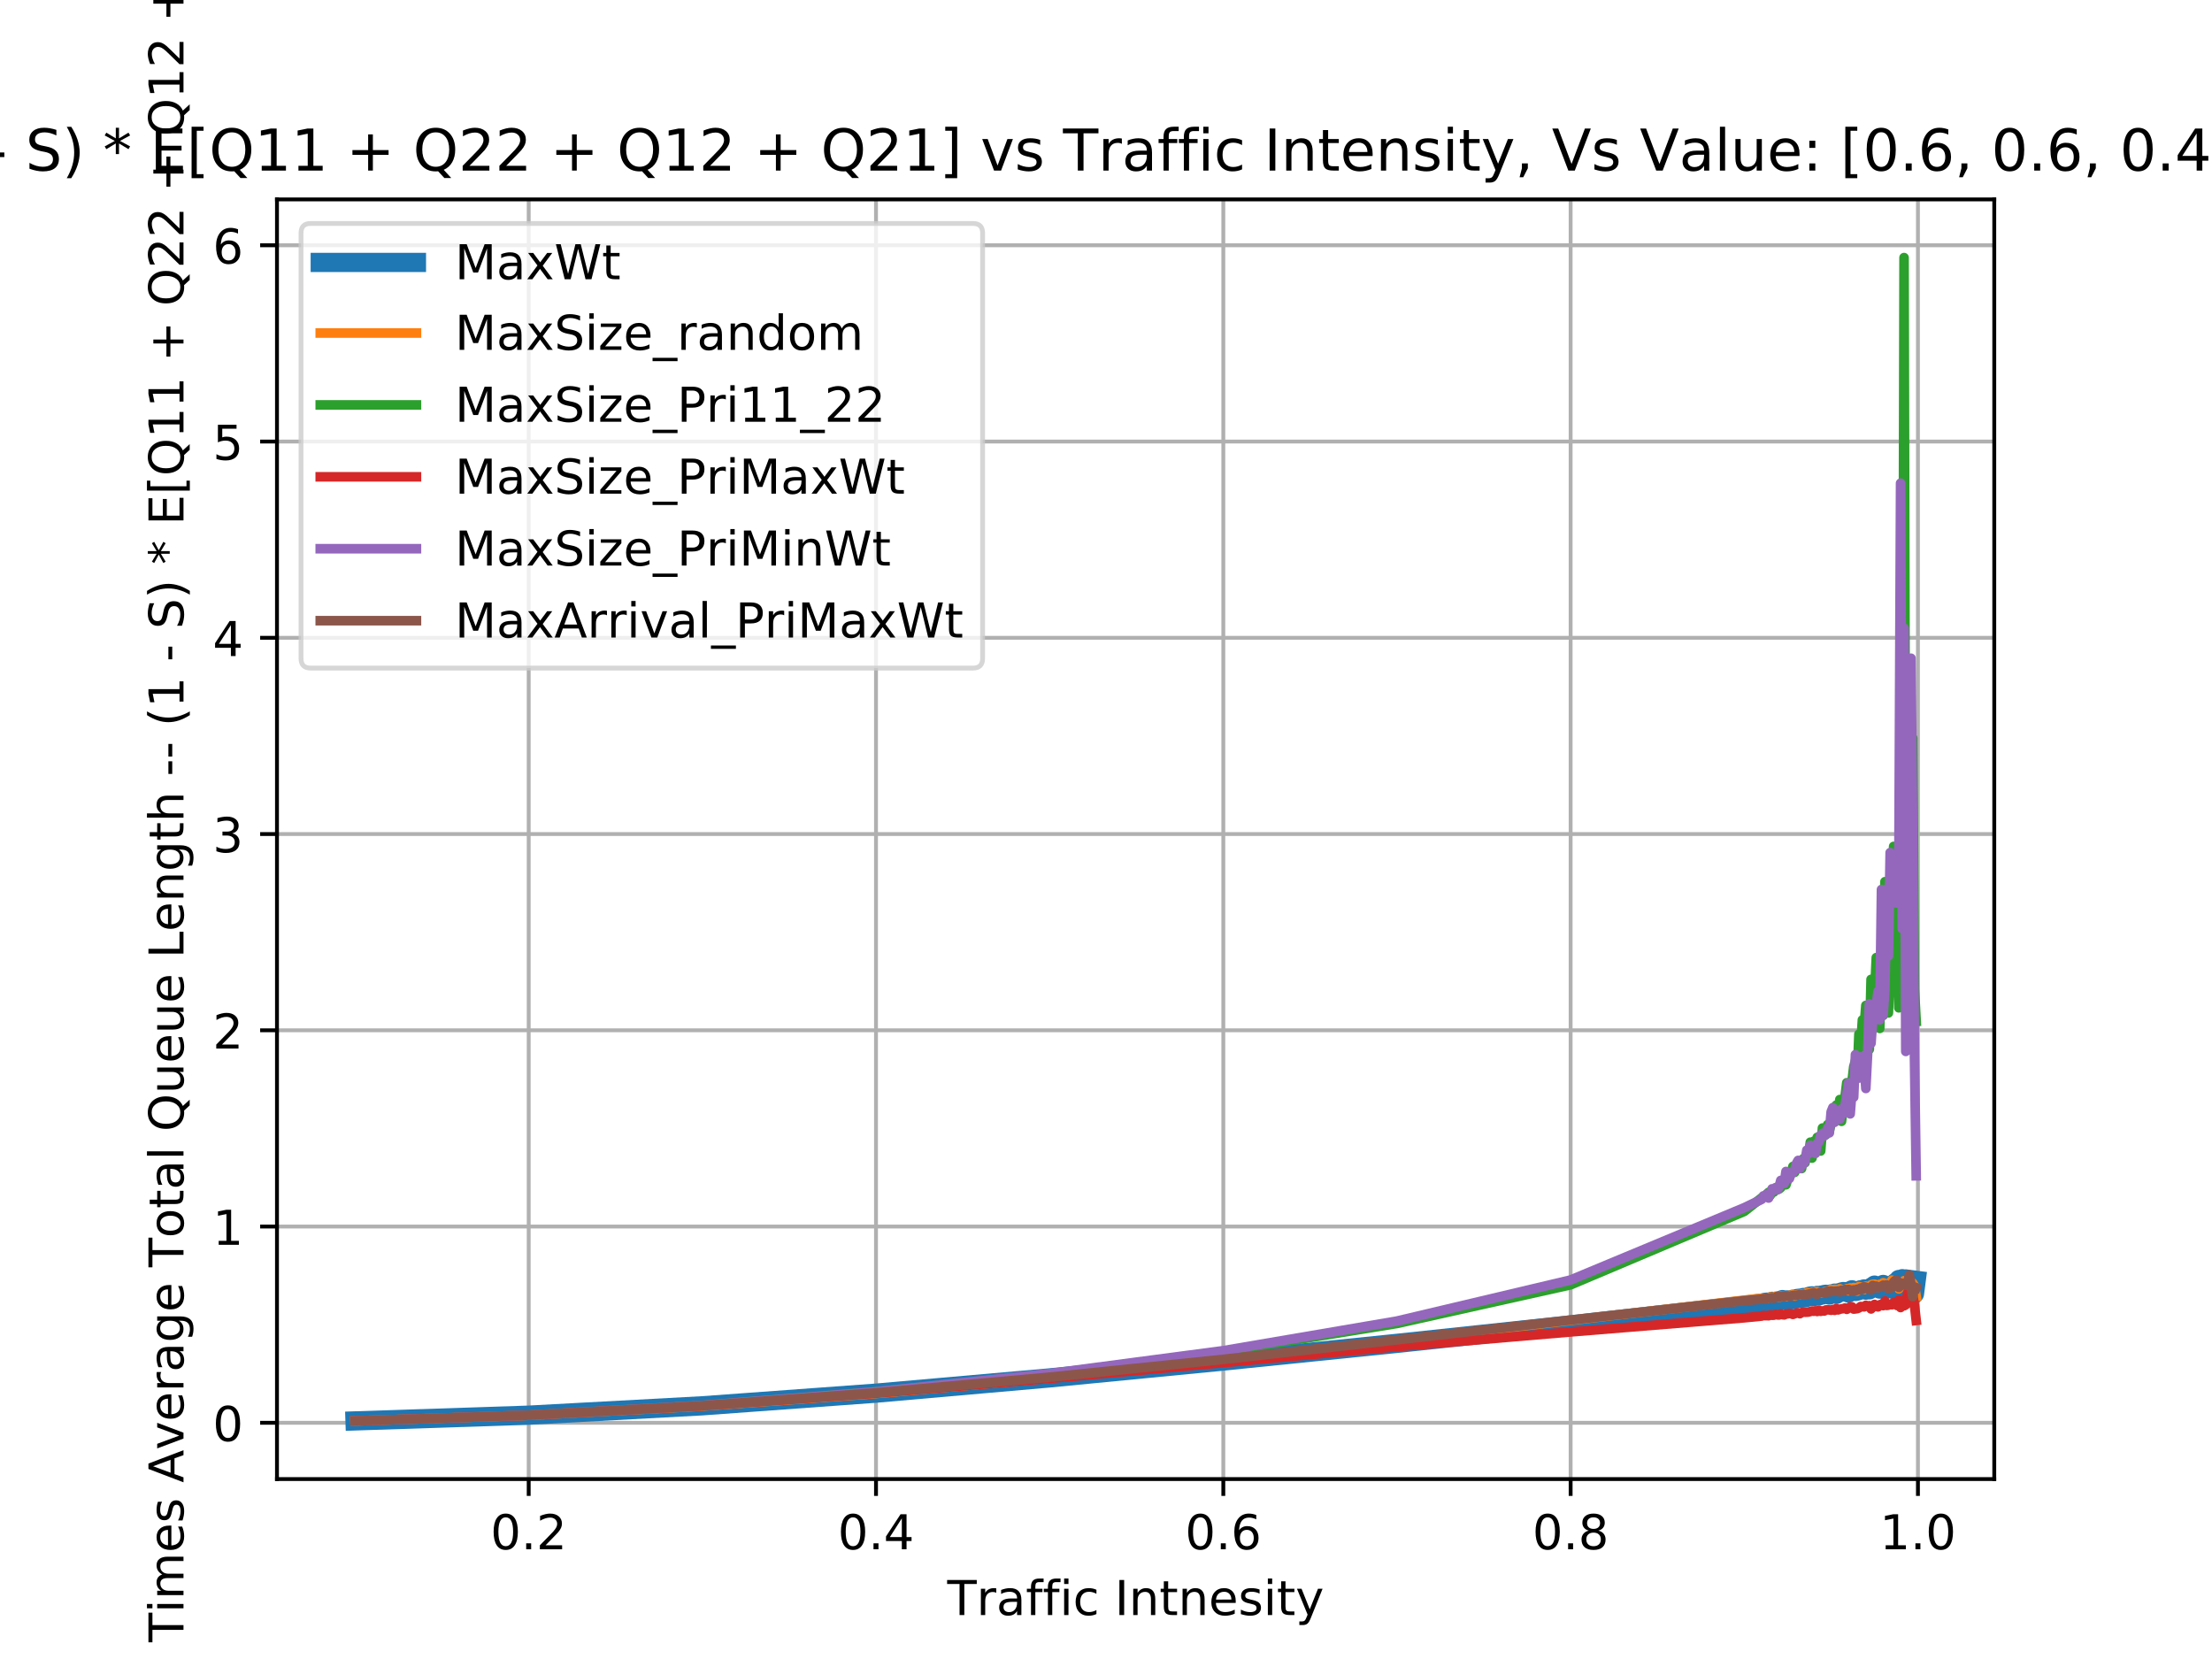 <?xml version="1.0" encoding="utf-8" standalone="no"?>
<!DOCTYPE svg PUBLIC "-//W3C//DTD SVG 1.1//EN"
  "http://www.w3.org/Graphics/SVG/1.1/DTD/svg11.dtd">
<!-- Created with matplotlib (http://matplotlib.org/) -->
<svg height="345pt" version="1.1" viewBox="0 0 460 345" width="460pt" xmlns="http://www.w3.org/2000/svg" xmlns:xlink="http://www.w3.org/1999/xlink">
 <defs>
  <style type="text/css">
*{stroke-linecap:butt;stroke-linejoin:round;}
  </style>
 </defs>
 <g id="figure_1">
  <g id="patch_1">
   <path d="M 0 345.6 
L 460.8 345.6 
L 460.8 0 
L 0 0 
z
" style="fill:#ffffff;"/>
  </g>
  <g id="axes_1">
   <g id="patch_2">
    <path d="M 57.6 307.584 
L 414.72 307.584 
L 414.72 41.472 
L 57.6 41.472 
z
" style="fill:#ffffff;"/>
   </g>
   <g id="matplotlib.axis_1">
    <g id="xtick_1">
     <g id="line2d_1">
      <path clip-path="url(#p838a12a3d3)" d="M 109.946 307.584 
L 109.946 41.472 
" style="fill:none;stroke:#b0b0b0;stroke-linecap:square;stroke-width:0.8;"/>
     </g>
     <g id="line2d_2">
      <defs>
       <path d="M 0 0 
L 0 3.5 
" id="m59339b7b5e" style="stroke:#000000;stroke-width:0.8;"/>
      </defs>
      <g>
       <use style="stroke:#000000;stroke-width:0.8;" x="109.946" xlink:href="#m59339b7b5e" y="307.584"/>
      </g>
     </g>
     <g id="text_1">
      <!-- 0.2 -->
      <defs>
       <path d="M 31.781 66.406 
Q 24.172 66.406 20.328 58.906 
Q 16.5 51.422 16.5 36.375 
Q 16.5 21.391 20.328 13.891 
Q 24.172 6.391 31.781 6.391 
Q 39.453 6.391 43.281 13.891 
Q 47.125 21.391 47.125 36.375 
Q 47.125 51.422 43.281 58.906 
Q 39.453 66.406 31.781 66.406 
z
M 31.781 74.219 
Q 44.047 74.219 50.516 64.516 
Q 56.984 54.828 56.984 36.375 
Q 56.984 17.969 50.516 8.266 
Q 44.047 -1.422 31.781 -1.422 
Q 19.531 -1.422 13.062 8.266 
Q 6.594 17.969 6.594 36.375 
Q 6.594 54.828 13.062 64.516 
Q 19.531 74.219 31.781 74.219 
z
" id="DejaVuSans-30"/>
       <path d="M 10.688 12.406 
L 21 12.406 
L 21 0 
L 10.688 0 
z
" id="DejaVuSans-2e"/>
       <path d="M 19.188 8.297 
L 53.609 8.297 
L 53.609 0 
L 7.328 0 
L 7.328 8.297 
Q 12.938 14.109 22.625 23.891 
Q 32.328 33.688 34.812 36.531 
Q 39.547 41.844 41.422 45.531 
Q 43.312 49.219 43.312 52.781 
Q 43.312 58.594 39.234 62.25 
Q 35.156 65.922 28.609 65.922 
Q 23.969 65.922 18.812 64.312 
Q 13.672 62.703 7.812 59.422 
L 7.812 69.391 
Q 13.766 71.781 18.938 73 
Q 24.125 74.219 28.422 74.219 
Q 39.75 74.219 46.484 68.547 
Q 53.219 62.891 53.219 53.422 
Q 53.219 48.922 51.531 44.891 
Q 49.859 40.875 45.406 35.406 
Q 44.188 33.984 37.641 27.219 
Q 31.109 20.453 19.188 8.297 
z
" id="DejaVuSans-32"/>
      </defs>
      <g transform="translate(101.994 322.182)scale(0.1 -0.1)">
       <use xlink:href="#DejaVuSans-30"/>
       <use x="63.623" xlink:href="#DejaVuSans-2e"/>
       <use x="95.41" xlink:href="#DejaVuSans-32"/>
      </g>
     </g>
    </g>
    <g id="xtick_2">
     <g id="line2d_3">
      <path clip-path="url(#p838a12a3d3)" d="M 182.171 307.584 
L 182.171 41.472 
" style="fill:none;stroke:#b0b0b0;stroke-linecap:square;stroke-width:0.8;"/>
     </g>
     <g id="line2d_4">
      <g>
       <use style="stroke:#000000;stroke-width:0.8;" x="182.171" xlink:href="#m59339b7b5e" y="307.584"/>
      </g>
     </g>
     <g id="text_2">
      <!-- 0.4 -->
      <defs>
       <path d="M 37.797 64.312 
L 12.891 25.391 
L 37.797 25.391 
z
M 35.203 72.906 
L 47.609 72.906 
L 47.609 25.391 
L 58.016 25.391 
L 58.016 17.188 
L 47.609 17.188 
L 47.609 0 
L 37.797 0 
L 37.797 17.188 
L 4.891 17.188 
L 4.891 26.703 
z
" id="DejaVuSans-34"/>
      </defs>
      <g transform="translate(174.22 322.182)scale(0.1 -0.1)">
       <use xlink:href="#DejaVuSans-30"/>
       <use x="63.623" xlink:href="#DejaVuSans-2e"/>
       <use x="95.41" xlink:href="#DejaVuSans-34"/>
      </g>
     </g>
    </g>
    <g id="xtick_3">
     <g id="line2d_5">
      <path clip-path="url(#p838a12a3d3)" d="M 254.397 307.584 
L 254.397 41.472 
" style="fill:none;stroke:#b0b0b0;stroke-linecap:square;stroke-width:0.8;"/>
     </g>
     <g id="line2d_6">
      <g>
       <use style="stroke:#000000;stroke-width:0.8;" x="254.397" xlink:href="#m59339b7b5e" y="307.584"/>
      </g>
     </g>
     <g id="text_3">
      <!-- 0.6 -->
      <defs>
       <path d="M 33.016 40.375 
Q 26.375 40.375 22.484 35.828 
Q 18.609 31.297 18.609 23.391 
Q 18.609 15.531 22.484 10.953 
Q 26.375 6.391 33.016 6.391 
Q 39.656 6.391 43.531 10.953 
Q 47.406 15.531 47.406 23.391 
Q 47.406 31.297 43.531 35.828 
Q 39.656 40.375 33.016 40.375 
z
M 52.594 71.297 
L 52.594 62.312 
Q 48.875 64.062 45.094 64.984 
Q 41.312 65.922 37.594 65.922 
Q 27.828 65.922 22.672 59.328 
Q 17.531 52.734 16.797 39.406 
Q 19.672 43.656 24.016 45.922 
Q 28.375 48.188 33.594 48.188 
Q 44.578 48.188 50.953 41.516 
Q 57.328 34.859 57.328 23.391 
Q 57.328 12.156 50.688 5.359 
Q 44.047 -1.422 33.016 -1.422 
Q 20.359 -1.422 13.672 8.266 
Q 6.984 17.969 6.984 36.375 
Q 6.984 53.656 15.188 63.938 
Q 23.391 74.219 37.203 74.219 
Q 40.922 74.219 44.703 73.484 
Q 48.484 72.75 52.594 71.297 
z
" id="DejaVuSans-36"/>
      </defs>
      <g transform="translate(246.445 322.182)scale(0.1 -0.1)">
       <use xlink:href="#DejaVuSans-30"/>
       <use x="63.623" xlink:href="#DejaVuSans-2e"/>
       <use x="95.41" xlink:href="#DejaVuSans-36"/>
      </g>
     </g>
    </g>
    <g id="xtick_4">
     <g id="line2d_7">
      <path clip-path="url(#p838a12a3d3)" d="M 326.623 307.584 
L 326.623 41.472 
" style="fill:none;stroke:#b0b0b0;stroke-linecap:square;stroke-width:0.8;"/>
     </g>
     <g id="line2d_8">
      <g>
       <use style="stroke:#000000;stroke-width:0.8;" x="326.623" xlink:href="#m59339b7b5e" y="307.584"/>
      </g>
     </g>
     <g id="text_4">
      <!-- 0.8 -->
      <defs>
       <path d="M 31.781 34.625 
Q 24.75 34.625 20.719 30.859 
Q 16.703 27.094 16.703 20.516 
Q 16.703 13.922 20.719 10.156 
Q 24.75 6.391 31.781 6.391 
Q 38.812 6.391 42.859 10.172 
Q 46.922 13.969 46.922 20.516 
Q 46.922 27.094 42.891 30.859 
Q 38.875 34.625 31.781 34.625 
z
M 21.922 38.812 
Q 15.578 40.375 12.031 44.719 
Q 8.5 49.078 8.5 55.328 
Q 8.5 64.062 14.719 69.141 
Q 20.953 74.219 31.781 74.219 
Q 42.672 74.219 48.875 69.141 
Q 55.078 64.062 55.078 55.328 
Q 55.078 49.078 51.531 44.719 
Q 48 40.375 41.703 38.812 
Q 48.828 37.156 52.797 32.312 
Q 56.781 27.484 56.781 20.516 
Q 56.781 9.906 50.312 4.234 
Q 43.844 -1.422 31.781 -1.422 
Q 19.734 -1.422 13.25 4.234 
Q 6.781 9.906 6.781 20.516 
Q 6.781 27.484 10.781 32.312 
Q 14.797 37.156 21.922 38.812 
z
M 18.312 54.391 
Q 18.312 48.734 21.844 45.562 
Q 25.391 42.391 31.781 42.391 
Q 38.141 42.391 41.719 45.562 
Q 45.312 48.734 45.312 54.391 
Q 45.312 60.062 41.719 63.234 
Q 38.141 66.406 31.781 66.406 
Q 25.391 66.406 21.844 63.234 
Q 18.312 60.062 18.312 54.391 
z
" id="DejaVuSans-38"/>
      </defs>
      <g transform="translate(318.671 322.182)scale(0.1 -0.1)">
       <use xlink:href="#DejaVuSans-30"/>
       <use x="63.623" xlink:href="#DejaVuSans-2e"/>
       <use x="95.41" xlink:href="#DejaVuSans-38"/>
      </g>
     </g>
    </g>
    <g id="xtick_5">
     <g id="line2d_9">
      <path clip-path="url(#p838a12a3d3)" d="M 398.848 307.584 
L 398.848 41.472 
" style="fill:none;stroke:#b0b0b0;stroke-linecap:square;stroke-width:0.8;"/>
     </g>
     <g id="line2d_10">
      <g>
       <use style="stroke:#000000;stroke-width:0.8;" x="398.848" xlink:href="#m59339b7b5e" y="307.584"/>
      </g>
     </g>
     <g id="text_5">
      <!-- 1.0 -->
      <defs>
       <path d="M 12.406 8.297 
L 28.516 8.297 
L 28.516 63.922 
L 10.984 60.406 
L 10.984 69.391 
L 28.422 72.906 
L 38.281 72.906 
L 38.281 8.297 
L 54.391 8.297 
L 54.391 0 
L 12.406 0 
z
" id="DejaVuSans-31"/>
      </defs>
      <g transform="translate(390.897 322.182)scale(0.1 -0.1)">
       <use xlink:href="#DejaVuSans-31"/>
       <use x="63.623" xlink:href="#DejaVuSans-2e"/>
       <use x="95.41" xlink:href="#DejaVuSans-30"/>
      </g>
     </g>
    </g>
    <g id="text_6">
     <!-- Traffic Intnesity -->
     <defs>
      <path d="M -0.297 72.906 
L 61.375 72.906 
L 61.375 64.594 
L 35.5 64.594 
L 35.5 0 
L 25.594 0 
L 25.594 64.594 
L -0.297 64.594 
z
" id="DejaVuSans-54"/>
      <path d="M 41.109 46.297 
Q 39.594 47.172 37.812 47.578 
Q 36.031 48 33.891 48 
Q 26.266 48 22.188 43.047 
Q 18.109 38.094 18.109 28.812 
L 18.109 0 
L 9.078 0 
L 9.078 54.688 
L 18.109 54.688 
L 18.109 46.188 
Q 20.953 51.172 25.484 53.578 
Q 30.031 56 36.531 56 
Q 37.453 56 38.578 55.875 
Q 39.703 55.766 41.062 55.516 
z
" id="DejaVuSans-72"/>
      <path d="M 34.281 27.484 
Q 23.391 27.484 19.188 25 
Q 14.984 22.516 14.984 16.5 
Q 14.984 11.719 18.141 8.906 
Q 21.297 6.109 26.703 6.109 
Q 34.188 6.109 38.703 11.406 
Q 43.219 16.703 43.219 25.484 
L 43.219 27.484 
z
M 52.203 31.203 
L 52.203 0 
L 43.219 0 
L 43.219 8.297 
Q 40.141 3.328 35.547 0.953 
Q 30.953 -1.422 24.312 -1.422 
Q 15.922 -1.422 10.953 3.297 
Q 6 8.016 6 15.922 
Q 6 25.141 12.172 29.828 
Q 18.359 34.516 30.609 34.516 
L 43.219 34.516 
L 43.219 35.406 
Q 43.219 41.609 39.141 45 
Q 35.062 48.391 27.688 48.391 
Q 23 48.391 18.547 47.266 
Q 14.109 46.141 10.016 43.891 
L 10.016 52.203 
Q 14.938 54.109 19.578 55.047 
Q 24.219 56 28.609 56 
Q 40.484 56 46.344 49.844 
Q 52.203 43.703 52.203 31.203 
z
" id="DejaVuSans-61"/>
      <path d="M 37.109 75.984 
L 37.109 68.5 
L 28.516 68.5 
Q 23.688 68.5 21.797 66.547 
Q 19.922 64.594 19.922 59.516 
L 19.922 54.688 
L 34.719 54.688 
L 34.719 47.703 
L 19.922 47.703 
L 19.922 0 
L 10.891 0 
L 10.891 47.703 
L 2.297 47.703 
L 2.297 54.688 
L 10.891 54.688 
L 10.891 58.5 
Q 10.891 67.625 15.141 71.797 
Q 19.391 75.984 28.609 75.984 
z
" id="DejaVuSans-66"/>
      <path d="M 9.422 54.688 
L 18.406 54.688 
L 18.406 0 
L 9.422 0 
z
M 9.422 75.984 
L 18.406 75.984 
L 18.406 64.594 
L 9.422 64.594 
z
" id="DejaVuSans-69"/>
      <path d="M 48.781 52.594 
L 48.781 44.188 
Q 44.969 46.297 41.141 47.344 
Q 37.312 48.391 33.406 48.391 
Q 24.656 48.391 19.812 42.844 
Q 14.984 37.312 14.984 27.297 
Q 14.984 17.281 19.812 11.734 
Q 24.656 6.203 33.406 6.203 
Q 37.312 6.203 41.141 7.25 
Q 44.969 8.297 48.781 10.406 
L 48.781 2.094 
Q 45.016 0.344 40.984 -0.531 
Q 36.969 -1.422 32.422 -1.422 
Q 20.062 -1.422 12.781 6.344 
Q 5.516 14.109 5.516 27.297 
Q 5.516 40.672 12.859 48.328 
Q 20.219 56 33.016 56 
Q 37.156 56 41.109 55.141 
Q 45.062 54.297 48.781 52.594 
z
" id="DejaVuSans-63"/>
      <path id="DejaVuSans-20"/>
      <path d="M 9.812 72.906 
L 19.672 72.906 
L 19.672 0 
L 9.812 0 
z
" id="DejaVuSans-49"/>
      <path d="M 54.891 33.016 
L 54.891 0 
L 45.906 0 
L 45.906 32.719 
Q 45.906 40.484 42.875 44.328 
Q 39.844 48.188 33.797 48.188 
Q 26.516 48.188 22.312 43.547 
Q 18.109 38.922 18.109 30.906 
L 18.109 0 
L 9.078 0 
L 9.078 54.688 
L 18.109 54.688 
L 18.109 46.188 
Q 21.344 51.125 25.703 53.562 
Q 30.078 56 35.797 56 
Q 45.219 56 50.047 50.172 
Q 54.891 44.344 54.891 33.016 
z
" id="DejaVuSans-6e"/>
      <path d="M 18.312 70.219 
L 18.312 54.688 
L 36.812 54.688 
L 36.812 47.703 
L 18.312 47.703 
L 18.312 18.016 
Q 18.312 11.328 20.141 9.422 
Q 21.969 7.516 27.594 7.516 
L 36.812 7.516 
L 36.812 0 
L 27.594 0 
Q 17.188 0 13.234 3.875 
Q 9.281 7.766 9.281 18.016 
L 9.281 47.703 
L 2.688 47.703 
L 2.688 54.688 
L 9.281 54.688 
L 9.281 70.219 
z
" id="DejaVuSans-74"/>
      <path d="M 56.203 29.594 
L 56.203 25.203 
L 14.891 25.203 
Q 15.484 15.922 20.484 11.062 
Q 25.484 6.203 34.422 6.203 
Q 39.594 6.203 44.453 7.469 
Q 49.312 8.734 54.109 11.281 
L 54.109 2.781 
Q 49.266 0.734 44.188 -0.344 
Q 39.109 -1.422 33.891 -1.422 
Q 20.797 -1.422 13.156 6.188 
Q 5.516 13.812 5.516 26.812 
Q 5.516 40.234 12.766 48.109 
Q 20.016 56 32.328 56 
Q 43.359 56 49.781 48.891 
Q 56.203 41.797 56.203 29.594 
z
M 47.219 32.234 
Q 47.125 39.594 43.094 43.984 
Q 39.062 48.391 32.422 48.391 
Q 24.906 48.391 20.391 44.141 
Q 15.875 39.891 15.188 32.172 
z
" id="DejaVuSans-65"/>
      <path d="M 44.281 53.078 
L 44.281 44.578 
Q 40.484 46.531 36.375 47.5 
Q 32.281 48.484 27.875 48.484 
Q 21.188 48.484 17.844 46.438 
Q 14.5 44.391 14.5 40.281 
Q 14.5 37.156 16.891 35.375 
Q 19.281 33.594 26.516 31.984 
L 29.594 31.297 
Q 39.156 29.25 43.188 25.516 
Q 47.219 21.781 47.219 15.094 
Q 47.219 7.469 41.188 3.016 
Q 35.156 -1.422 24.609 -1.422 
Q 20.219 -1.422 15.453 -0.562 
Q 10.688 0.297 5.422 2 
L 5.422 11.281 
Q 10.406 8.688 15.234 7.391 
Q 20.062 6.109 24.812 6.109 
Q 31.156 6.109 34.562 8.281 
Q 37.984 10.453 37.984 14.406 
Q 37.984 18.062 35.516 20.016 
Q 33.062 21.969 24.703 23.781 
L 21.578 24.516 
Q 13.234 26.266 9.516 29.906 
Q 5.812 33.547 5.812 39.891 
Q 5.812 47.609 11.281 51.797 
Q 16.75 56 26.812 56 
Q 31.781 56 36.172 55.266 
Q 40.578 54.547 44.281 53.078 
z
" id="DejaVuSans-73"/>
      <path d="M 32.172 -5.078 
Q 28.375 -14.844 24.75 -17.812 
Q 21.141 -20.797 15.094 -20.797 
L 7.906 -20.797 
L 7.906 -13.281 
L 13.188 -13.281 
Q 16.891 -13.281 18.938 -11.516 
Q 21 -9.766 23.484 -3.219 
L 25.094 0.875 
L 2.984 54.688 
L 12.5 54.688 
L 29.594 11.922 
L 46.688 54.688 
L 56.203 54.688 
z
" id="DejaVuSans-79"/>
     </defs>
     <g transform="translate(196.987 335.861)scale(0.1 -0.1)">
      <use xlink:href="#DejaVuSans-54"/>
      <use x="60.865" xlink:href="#DejaVuSans-72"/>
      <use x="101.979" xlink:href="#DejaVuSans-61"/>
      <use x="163.258" xlink:href="#DejaVuSans-66"/>
      <use x="198.463" xlink:href="#DejaVuSans-66"/>
      <use x="233.668" xlink:href="#DejaVuSans-69"/>
      <use x="261.451" xlink:href="#DejaVuSans-63"/>
      <use x="316.432" xlink:href="#DejaVuSans-20"/>
      <use x="348.219" xlink:href="#DejaVuSans-49"/>
      <use x="377.711" xlink:href="#DejaVuSans-6e"/>
      <use x="441.09" xlink:href="#DejaVuSans-74"/>
      <use x="480.299" xlink:href="#DejaVuSans-6e"/>
      <use x="543.678" xlink:href="#DejaVuSans-65"/>
      <use x="605.201" xlink:href="#DejaVuSans-73"/>
      <use x="657.301" xlink:href="#DejaVuSans-69"/>
      <use x="685.084" xlink:href="#DejaVuSans-74"/>
      <use x="724.293" xlink:href="#DejaVuSans-79"/>
     </g>
    </g>
   </g>
   <g id="matplotlib.axis_2">
    <g id="ytick_1">
     <g id="line2d_11">
      <path clip-path="url(#p838a12a3d3)" d="M 57.6 295.879 
L 414.72 295.879 
" style="fill:none;stroke:#b0b0b0;stroke-linecap:square;stroke-width:0.8;"/>
     </g>
     <g id="line2d_12">
      <defs>
       <path d="M 0 0 
L -3.5 0 
" id="mde4523ea9c" style="stroke:#000000;stroke-width:0.8;"/>
      </defs>
      <g>
       <use style="stroke:#000000;stroke-width:0.8;" x="57.6" xlink:href="#mde4523ea9c" y="295.879"/>
      </g>
     </g>
     <g id="text_7">
      <!-- 0 -->
      <g transform="translate(44.237 299.679)scale(0.1 -0.1)">
       <use xlink:href="#DejaVuSans-30"/>
      </g>
     </g>
    </g>
    <g id="ytick_2">
     <g id="line2d_13">
      <path clip-path="url(#p838a12a3d3)" d="M 57.6 255.067 
L 414.72 255.067 
" style="fill:none;stroke:#b0b0b0;stroke-linecap:square;stroke-width:0.8;"/>
     </g>
     <g id="line2d_14">
      <g>
       <use style="stroke:#000000;stroke-width:0.8;" x="57.6" xlink:href="#mde4523ea9c" y="255.067"/>
      </g>
     </g>
     <g id="text_8">
      <!-- 1 -->
      <g transform="translate(44.237 258.866)scale(0.1 -0.1)">
       <use xlink:href="#DejaVuSans-31"/>
      </g>
     </g>
    </g>
    <g id="ytick_3">
     <g id="line2d_15">
      <path clip-path="url(#p838a12a3d3)" d="M 57.6 214.255 
L 414.72 214.255 
" style="fill:none;stroke:#b0b0b0;stroke-linecap:square;stroke-width:0.8;"/>
     </g>
     <g id="line2d_16">
      <g>
       <use style="stroke:#000000;stroke-width:0.8;" x="57.6" xlink:href="#mde4523ea9c" y="214.255"/>
      </g>
     </g>
     <g id="text_9">
      <!-- 2 -->
      <g transform="translate(44.237 218.054)scale(0.1 -0.1)">
       <use xlink:href="#DejaVuSans-32"/>
      </g>
     </g>
    </g>
    <g id="ytick_4">
     <g id="line2d_17">
      <path clip-path="url(#p838a12a3d3)" d="M 57.6 173.442 
L 414.72 173.442 
" style="fill:none;stroke:#b0b0b0;stroke-linecap:square;stroke-width:0.8;"/>
     </g>
     <g id="line2d_18">
      <g>
       <use style="stroke:#000000;stroke-width:0.8;" x="57.6" xlink:href="#mde4523ea9c" y="173.442"/>
      </g>
     </g>
     <g id="text_10">
      <!-- 3 -->
      <defs>
       <path d="M 40.578 39.312 
Q 47.656 37.797 51.625 33 
Q 55.609 28.219 55.609 21.188 
Q 55.609 10.406 48.188 4.484 
Q 40.766 -1.422 27.094 -1.422 
Q 22.516 -1.422 17.656 -0.516 
Q 12.797 0.391 7.625 2.203 
L 7.625 11.719 
Q 11.719 9.328 16.594 8.109 
Q 21.484 6.891 26.812 6.891 
Q 36.078 6.891 40.938 10.547 
Q 45.797 14.203 45.797 21.188 
Q 45.797 27.641 41.281 31.266 
Q 36.766 34.906 28.719 34.906 
L 20.219 34.906 
L 20.219 43.016 
L 29.109 43.016 
Q 36.375 43.016 40.234 45.922 
Q 44.094 48.828 44.094 54.297 
Q 44.094 59.906 40.109 62.906 
Q 36.141 65.922 28.719 65.922 
Q 24.656 65.922 20.016 65.031 
Q 15.375 64.156 9.812 62.312 
L 9.812 71.094 
Q 15.438 72.656 20.344 73.438 
Q 25.25 74.219 29.594 74.219 
Q 40.828 74.219 47.359 69.109 
Q 53.906 64.016 53.906 55.328 
Q 53.906 49.266 50.438 45.094 
Q 46.969 40.922 40.578 39.312 
z
" id="DejaVuSans-33"/>
      </defs>
      <g transform="translate(44.237 177.242)scale(0.1 -0.1)">
       <use xlink:href="#DejaVuSans-33"/>
      </g>
     </g>
    </g>
    <g id="ytick_5">
     <g id="line2d_19">
      <path clip-path="url(#p838a12a3d3)" d="M 57.6 132.63 
L 414.72 132.63 
" style="fill:none;stroke:#b0b0b0;stroke-linecap:square;stroke-width:0.8;"/>
     </g>
     <g id="line2d_20">
      <g>
       <use style="stroke:#000000;stroke-width:0.8;" x="57.6" xlink:href="#mde4523ea9c" y="132.63"/>
      </g>
     </g>
     <g id="text_11">
      <!-- 4 -->
      <g transform="translate(44.237 136.429)scale(0.1 -0.1)">
       <use xlink:href="#DejaVuSans-34"/>
      </g>
     </g>
    </g>
    <g id="ytick_6">
     <g id="line2d_21">
      <path clip-path="url(#p838a12a3d3)" d="M 57.6 91.818 
L 414.72 91.818 
" style="fill:none;stroke:#b0b0b0;stroke-linecap:square;stroke-width:0.8;"/>
     </g>
     <g id="line2d_22">
      <g>
       <use style="stroke:#000000;stroke-width:0.8;" x="57.6" xlink:href="#mde4523ea9c" y="91.818"/>
      </g>
     </g>
     <g id="text_12">
      <!-- 5 -->
      <defs>
       <path d="M 10.797 72.906 
L 49.516 72.906 
L 49.516 64.594 
L 19.828 64.594 
L 19.828 46.734 
Q 21.969 47.469 24.109 47.828 
Q 26.266 48.188 28.422 48.188 
Q 40.625 48.188 47.75 41.5 
Q 54.891 34.812 54.891 23.391 
Q 54.891 11.625 47.562 5.094 
Q 40.234 -1.422 26.906 -1.422 
Q 22.312 -1.422 17.547 -0.641 
Q 12.797 0.141 7.719 1.703 
L 7.719 11.625 
Q 12.109 9.234 16.797 8.062 
Q 21.484 6.891 26.703 6.891 
Q 35.156 6.891 40.078 11.328 
Q 45.016 15.766 45.016 23.391 
Q 45.016 31 40.078 35.438 
Q 35.156 39.891 26.703 39.891 
Q 22.75 39.891 18.812 39.016 
Q 14.891 38.141 10.797 36.281 
z
" id="DejaVuSans-35"/>
      </defs>
      <g transform="translate(44.237 95.617)scale(0.1 -0.1)">
       <use xlink:href="#DejaVuSans-35"/>
      </g>
     </g>
    </g>
    <g id="ytick_7">
     <g id="line2d_23">
      <path clip-path="url(#p838a12a3d3)" d="M 57.6 51.005 
L 414.72 51.005 
" style="fill:none;stroke:#b0b0b0;stroke-linecap:square;stroke-width:0.8;"/>
     </g>
     <g id="line2d_24">
      <g>
       <use style="stroke:#000000;stroke-width:0.8;" x="57.6" xlink:href="#mde4523ea9c" y="51.005"/>
      </g>
     </g>
     <g id="text_13">
      <!-- 6 -->
      <g transform="translate(44.237 54.805)scale(0.1 -0.1)">
       <use xlink:href="#DejaVuSans-36"/>
      </g>
     </g>
    </g>
    <g id="text_14">
     <!-- Epsilon Times Average Total Queue Length - - (1 - S) * E[Q11 + Q22 + Q12 + Q21] -->
     <defs>
      <path d="M 9.812 72.906 
L 55.906 72.906 
L 55.906 64.594 
L 19.672 64.594 
L 19.672 43.016 
L 54.391 43.016 
L 54.391 34.719 
L 19.672 34.719 
L 19.672 8.297 
L 56.781 8.297 
L 56.781 0 
L 9.812 0 
z
" id="DejaVuSans-45"/>
      <path d="M 18.109 8.203 
L 18.109 -20.797 
L 9.078 -20.797 
L 9.078 54.688 
L 18.109 54.688 
L 18.109 46.391 
Q 20.953 51.266 25.266 53.625 
Q 29.594 56 35.594 56 
Q 45.562 56 51.781 48.094 
Q 58.016 40.188 58.016 27.297 
Q 58.016 14.406 51.781 6.484 
Q 45.562 -1.422 35.594 -1.422 
Q 29.594 -1.422 25.266 0.953 
Q 20.953 3.328 18.109 8.203 
z
M 48.688 27.297 
Q 48.688 37.203 44.609 42.844 
Q 40.531 48.484 33.406 48.484 
Q 26.266 48.484 22.188 42.844 
Q 18.109 37.203 18.109 27.297 
Q 18.109 17.391 22.188 11.75 
Q 26.266 6.109 33.406 6.109 
Q 40.531 6.109 44.609 11.75 
Q 48.688 17.391 48.688 27.297 
z
" id="DejaVuSans-70"/>
      <path d="M 9.422 75.984 
L 18.406 75.984 
L 18.406 0 
L 9.422 0 
z
" id="DejaVuSans-6c"/>
      <path d="M 30.609 48.391 
Q 23.391 48.391 19.188 42.75 
Q 14.984 37.109 14.984 27.297 
Q 14.984 17.484 19.156 11.844 
Q 23.344 6.203 30.609 6.203 
Q 37.797 6.203 41.984 11.859 
Q 46.188 17.531 46.188 27.297 
Q 46.188 37.016 41.984 42.703 
Q 37.797 48.391 30.609 48.391 
z
M 30.609 56 
Q 42.328 56 49.016 48.375 
Q 55.719 40.766 55.719 27.297 
Q 55.719 13.875 49.016 6.219 
Q 42.328 -1.422 30.609 -1.422 
Q 18.844 -1.422 12.172 6.219 
Q 5.516 13.875 5.516 27.297 
Q 5.516 40.766 12.172 48.375 
Q 18.844 56 30.609 56 
z
" id="DejaVuSans-6f"/>
      <path d="M 52 44.188 
Q 55.375 50.25 60.062 53.125 
Q 64.75 56 71.094 56 
Q 79.641 56 84.281 50.016 
Q 88.922 44.047 88.922 33.016 
L 88.922 0 
L 79.891 0 
L 79.891 32.719 
Q 79.891 40.578 77.094 44.375 
Q 74.312 48.188 68.609 48.188 
Q 61.625 48.188 57.562 43.547 
Q 53.516 38.922 53.516 30.906 
L 53.516 0 
L 44.484 0 
L 44.484 32.719 
Q 44.484 40.625 41.703 44.406 
Q 38.922 48.188 33.109 48.188 
Q 26.219 48.188 22.156 43.531 
Q 18.109 38.875 18.109 30.906 
L 18.109 0 
L 9.078 0 
L 9.078 54.688 
L 18.109 54.688 
L 18.109 46.188 
Q 21.188 51.219 25.484 53.609 
Q 29.781 56 35.688 56 
Q 41.656 56 45.828 52.969 
Q 50 49.953 52 44.188 
z
" id="DejaVuSans-6d"/>
      <path d="M 34.188 63.188 
L 20.797 26.906 
L 47.609 26.906 
z
M 28.609 72.906 
L 39.797 72.906 
L 67.578 0 
L 57.328 0 
L 50.688 18.703 
L 17.828 18.703 
L 11.188 0 
L 0.781 0 
z
" id="DejaVuSans-41"/>
      <path d="M 2.984 54.688 
L 12.5 54.688 
L 29.594 8.797 
L 46.688 54.688 
L 56.203 54.688 
L 35.688 0 
L 23.484 0 
z
" id="DejaVuSans-76"/>
      <path d="M 45.406 27.984 
Q 45.406 37.75 41.375 43.109 
Q 37.359 48.484 30.078 48.484 
Q 22.859 48.484 18.828 43.109 
Q 14.797 37.75 14.797 27.984 
Q 14.797 18.266 18.828 12.891 
Q 22.859 7.516 30.078 7.516 
Q 37.359 7.516 41.375 12.891 
Q 45.406 18.266 45.406 27.984 
z
M 54.391 6.781 
Q 54.391 -7.172 48.188 -13.984 
Q 42 -20.797 29.203 -20.797 
Q 24.469 -20.797 20.266 -20.094 
Q 16.062 -19.391 12.109 -17.922 
L 12.109 -9.188 
Q 16.062 -11.328 19.922 -12.344 
Q 23.781 -13.375 27.781 -13.375 
Q 36.625 -13.375 41.016 -8.766 
Q 45.406 -4.156 45.406 5.172 
L 45.406 9.625 
Q 42.625 4.781 38.281 2.391 
Q 33.938 0 27.875 0 
Q 17.828 0 11.672 7.656 
Q 5.516 15.328 5.516 27.984 
Q 5.516 40.672 11.672 48.328 
Q 17.828 56 27.875 56 
Q 33.938 56 38.281 53.609 
Q 42.625 51.219 45.406 46.391 
L 45.406 54.688 
L 54.391 54.688 
z
" id="DejaVuSans-67"/>
      <path d="M 39.406 66.219 
Q 28.656 66.219 22.328 58.203 
Q 16.016 50.203 16.016 36.375 
Q 16.016 22.609 22.328 14.594 
Q 28.656 6.594 39.406 6.594 
Q 50.141 6.594 56.422 14.594 
Q 62.703 22.609 62.703 36.375 
Q 62.703 50.203 56.422 58.203 
Q 50.141 66.219 39.406 66.219 
z
M 53.219 1.312 
L 66.219 -12.891 
L 54.297 -12.891 
L 43.5 -1.219 
Q 41.891 -1.312 41.031 -1.359 
Q 40.188 -1.422 39.406 -1.422 
Q 24.031 -1.422 14.812 8.859 
Q 5.609 19.141 5.609 36.375 
Q 5.609 53.656 14.812 63.938 
Q 24.031 74.219 39.406 74.219 
Q 54.734 74.219 63.906 63.938 
Q 73.094 53.656 73.094 36.375 
Q 73.094 23.688 67.984 14.641 
Q 62.891 5.609 53.219 1.312 
z
" id="DejaVuSans-51"/>
      <path d="M 8.5 21.578 
L 8.5 54.688 
L 17.484 54.688 
L 17.484 21.922 
Q 17.484 14.156 20.5 10.266 
Q 23.531 6.391 29.594 6.391 
Q 36.859 6.391 41.078 11.031 
Q 45.312 15.672 45.312 23.688 
L 45.312 54.688 
L 54.297 54.688 
L 54.297 0 
L 45.312 0 
L 45.312 8.406 
Q 42.047 3.422 37.719 1 
Q 33.406 -1.422 27.688 -1.422 
Q 18.266 -1.422 13.375 4.438 
Q 8.5 10.297 8.5 21.578 
z
M 31.109 56 
z
" id="DejaVuSans-75"/>
      <path d="M 9.812 72.906 
L 19.672 72.906 
L 19.672 8.297 
L 55.172 8.297 
L 55.172 0 
L 9.812 0 
z
" id="DejaVuSans-4c"/>
      <path d="M 54.891 33.016 
L 54.891 0 
L 45.906 0 
L 45.906 32.719 
Q 45.906 40.484 42.875 44.328 
Q 39.844 48.188 33.797 48.188 
Q 26.516 48.188 22.312 43.547 
Q 18.109 38.922 18.109 30.906 
L 18.109 0 
L 9.078 0 
L 9.078 75.984 
L 18.109 75.984 
L 18.109 46.188 
Q 21.344 51.125 25.703 53.562 
Q 30.078 56 35.797 56 
Q 45.219 56 50.047 50.172 
Q 54.891 44.344 54.891 33.016 
z
" id="DejaVuSans-68"/>
      <path d="M 4.891 31.391 
L 31.203 31.391 
L 31.203 23.391 
L 4.891 23.391 
z
" id="DejaVuSans-2d"/>
      <path d="M 31 75.875 
Q 24.469 64.656 21.281 53.656 
Q 18.109 42.672 18.109 31.391 
Q 18.109 20.125 21.312 9.062 
Q 24.516 -2 31 -13.188 
L 23.188 -13.188 
Q 15.875 -1.703 12.234 9.375 
Q 8.594 20.453 8.594 31.391 
Q 8.594 42.281 12.203 53.312 
Q 15.828 64.359 23.188 75.875 
z
" id="DejaVuSans-28"/>
      <path d="M 53.516 70.516 
L 53.516 60.891 
Q 47.906 63.578 42.922 64.891 
Q 37.938 66.219 33.297 66.219 
Q 25.25 66.219 20.875 63.094 
Q 16.5 59.969 16.5 54.203 
Q 16.5 49.359 19.406 46.891 
Q 22.312 44.438 30.422 42.922 
L 36.375 41.703 
Q 47.406 39.594 52.656 34.297 
Q 57.906 29 57.906 20.125 
Q 57.906 9.516 50.797 4.047 
Q 43.703 -1.422 29.984 -1.422 
Q 24.812 -1.422 18.969 -0.25 
Q 13.141 0.922 6.891 3.219 
L 6.891 13.375 
Q 12.891 10.016 18.656 8.297 
Q 24.422 6.594 29.984 6.594 
Q 38.422 6.594 43.016 9.906 
Q 47.609 13.234 47.609 19.391 
Q 47.609 24.75 44.312 27.781 
Q 41.016 30.812 33.5 32.328 
L 27.484 33.5 
Q 16.453 35.688 11.516 40.375 
Q 6.594 45.062 6.594 53.422 
Q 6.594 63.094 13.406 68.656 
Q 20.219 74.219 32.172 74.219 
Q 37.312 74.219 42.625 73.281 
Q 47.953 72.359 53.516 70.516 
z
" id="DejaVuSans-53"/>
      <path d="M 8.016 75.875 
L 15.828 75.875 
Q 23.141 64.359 26.781 53.312 
Q 30.422 42.281 30.422 31.391 
Q 30.422 20.453 26.781 9.375 
Q 23.141 -1.703 15.828 -13.188 
L 8.016 -13.188 
Q 14.5 -2 17.703 9.062 
Q 20.906 20.125 20.906 31.391 
Q 20.906 42.672 17.703 53.656 
Q 14.5 64.656 8.016 75.875 
z
" id="DejaVuSans-29"/>
      <path d="M 47.016 60.891 
L 29.5 51.422 
L 47.016 41.891 
L 44.188 37.109 
L 27.781 47.016 
L 27.781 28.609 
L 22.219 28.609 
L 22.219 47.016 
L 5.812 37.109 
L 2.984 41.891 
L 20.516 51.422 
L 2.984 60.891 
L 5.812 65.719 
L 22.219 55.812 
L 22.219 74.219 
L 27.781 74.219 
L 27.781 55.812 
L 44.188 65.719 
z
" id="DejaVuSans-2a"/>
      <path d="M 8.594 75.984 
L 29.297 75.984 
L 29.297 69 
L 17.578 69 
L 17.578 -6.203 
L 29.297 -6.203 
L 29.297 -13.188 
L 8.594 -13.188 
z
" id="DejaVuSans-5b"/>
      <path d="M 46 62.703 
L 46 35.5 
L 73.188 35.5 
L 73.188 27.203 
L 46 27.203 
L 46 0 
L 37.797 0 
L 37.797 27.203 
L 10.594 27.203 
L 10.594 35.5 
L 37.797 35.5 
L 37.797 62.703 
z
" id="DejaVuSans-2b"/>
      <path d="M 30.422 75.984 
L 30.422 -13.188 
L 9.719 -13.188 
L 9.719 -6.203 
L 21.391 -6.203 
L 21.391 69 
L 9.719 69 
L 9.719 75.984 
z
" id="DejaVuSans-5d"/>
     </defs>
     <g transform="translate(38.158 380.568)rotate(-90)scale(0.1 -0.1)">
      <use xlink:href="#DejaVuSans-45"/>
      <use x="63.184" xlink:href="#DejaVuSans-70"/>
      <use x="126.66" xlink:href="#DejaVuSans-73"/>
      <use x="178.76" xlink:href="#DejaVuSans-69"/>
      <use x="206.543" xlink:href="#DejaVuSans-6c"/>
      <use x="234.326" xlink:href="#DejaVuSans-6f"/>
      <use x="295.508" xlink:href="#DejaVuSans-6e"/>
      <use x="358.887" xlink:href="#DejaVuSans-20"/>
      <use x="390.674" xlink:href="#DejaVuSans-54"/>
      <use x="451.711" xlink:href="#DejaVuSans-69"/>
      <use x="479.494" xlink:href="#DejaVuSans-6d"/>
      <use x="576.906" xlink:href="#DejaVuSans-65"/>
      <use x="638.43" xlink:href="#DejaVuSans-73"/>
      <use x="690.529" xlink:href="#DejaVuSans-20"/>
      <use x="722.316" xlink:href="#DejaVuSans-41"/>
      <use x="790.646" xlink:href="#DejaVuSans-76"/>
      <use x="849.826" xlink:href="#DejaVuSans-65"/>
      <use x="911.35" xlink:href="#DejaVuSans-72"/>
      <use x="952.463" xlink:href="#DejaVuSans-61"/>
      <use x="1013.742" xlink:href="#DejaVuSans-67"/>
      <use x="1077.219" xlink:href="#DejaVuSans-65"/>
      <use x="1138.742" xlink:href="#DejaVuSans-20"/>
      <use x="1170.529" xlink:href="#DejaVuSans-54"/>
      <use x="1231.348" xlink:href="#DejaVuSans-6f"/>
      <use x="1292.529" xlink:href="#DejaVuSans-74"/>
      <use x="1331.738" xlink:href="#DejaVuSans-61"/>
      <use x="1393.018" xlink:href="#DejaVuSans-6c"/>
      <use x="1420.801" xlink:href="#DejaVuSans-20"/>
      <use x="1452.588" xlink:href="#DejaVuSans-51"/>
      <use x="1531.299" xlink:href="#DejaVuSans-75"/>
      <use x="1594.678" xlink:href="#DejaVuSans-65"/>
      <use x="1656.201" xlink:href="#DejaVuSans-75"/>
      <use x="1719.58" xlink:href="#DejaVuSans-65"/>
      <use x="1781.104" xlink:href="#DejaVuSans-20"/>
      <use x="1812.891" xlink:href="#DejaVuSans-4c"/>
      <use x="1868.588" xlink:href="#DejaVuSans-65"/>
      <use x="1930.111" xlink:href="#DejaVuSans-6e"/>
      <use x="1993.49" xlink:href="#DejaVuSans-67"/>
      <use x="2056.967" xlink:href="#DejaVuSans-74"/>
      <use x="2096.176" xlink:href="#DejaVuSans-68"/>
      <use x="2159.555" xlink:href="#DejaVuSans-20"/>
      <use x="2191.342" xlink:href="#DejaVuSans-2d"/>
      <use x="2227.426" xlink:href="#DejaVuSans-2d"/>
      <use x="2263.51" xlink:href="#DejaVuSans-20"/>
      <use x="2295.297" xlink:href="#DejaVuSans-28"/>
      <use x="2334.311" xlink:href="#DejaVuSans-31"/>
      <use x="2397.934" xlink:href="#DejaVuSans-20"/>
      <use x="2429.721" xlink:href="#DejaVuSans-2d"/>
      <use x="2465.805" xlink:href="#DejaVuSans-20"/>
      <use x="2497.592" xlink:href="#DejaVuSans-53"/>
      <use x="2561.068" xlink:href="#DejaVuSans-29"/>
      <use x="2600.082" xlink:href="#DejaVuSans-20"/>
      <use x="2631.869" xlink:href="#DejaVuSans-2a"/>
      <use x="2681.869" xlink:href="#DejaVuSans-20"/>
      <use x="2713.656" xlink:href="#DejaVuSans-45"/>
      <use x="2776.84" xlink:href="#DejaVuSans-5b"/>
      <use x="2815.854" xlink:href="#DejaVuSans-51"/>
      <use x="2894.564" xlink:href="#DejaVuSans-31"/>
      <use x="2958.188" xlink:href="#DejaVuSans-31"/>
      <use x="3021.811" xlink:href="#DejaVuSans-20"/>
      <use x="3053.598" xlink:href="#DejaVuSans-2b"/>
      <use x="3137.387" xlink:href="#DejaVuSans-20"/>
      <use x="3169.174" xlink:href="#DejaVuSans-51"/>
      <use x="3247.885" xlink:href="#DejaVuSans-32"/>
      <use x="3311.508" xlink:href="#DejaVuSans-32"/>
      <use x="3375.131" xlink:href="#DejaVuSans-20"/>
      <use x="3406.918" xlink:href="#DejaVuSans-2b"/>
      <use x="3490.707" xlink:href="#DejaVuSans-20"/>
      <use x="3522.494" xlink:href="#DejaVuSans-51"/>
      <use x="3601.205" xlink:href="#DejaVuSans-31"/>
      <use x="3664.828" xlink:href="#DejaVuSans-32"/>
      <use x="3728.451" xlink:href="#DejaVuSans-20"/>
      <use x="3760.238" xlink:href="#DejaVuSans-2b"/>
      <use x="3844.027" xlink:href="#DejaVuSans-20"/>
      <use x="3875.814" xlink:href="#DejaVuSans-51"/>
      <use x="3954.525" xlink:href="#DejaVuSans-32"/>
      <use x="4018.148" xlink:href="#DejaVuSans-31"/>
      <use x="4081.771" xlink:href="#DejaVuSans-5d"/>
     </g>
    </g>
   </g>
   <g id="line2d_25">
    <path clip-path="url(#p838a12a3d3)" d="M 73.833 295.487 
L 109.946 294.296 
L 146.058 292.346 
L 182.171 289.716 
L 218.284 286.545 
L 254.397 283.039 
L 290.51 279.36 
L 326.623 275.519 
L 362.736 271.452 
L 366.347 270.991 
L 366.708 270.943 
L 367.069 270.821 
L 367.43 270.791 
L 367.791 270.792 
L 368.152 270.767 
L 368.514 270.616 
L 368.875 270.691 
L 369.236 270.631 
L 369.597 270.65 
L 369.958 270.503 
L 370.319 270.438 
L 370.68 270.253 
L 371.042 270.35 
L 371.403 270.338 
L 371.764 270.324 
L 372.125 270.366 
L 372.486 270.324 
L 372.847 270.176 
L 373.208 270.198 
L 373.569 270.049 
L 373.931 269.999 
L 374.292 269.962 
L 374.653 269.933 
L 375.014 269.818 
L 375.375 269.881 
L 375.736 269.792 
L 376.097 269.627 
L 376.458 269.515 
L 376.82 269.479 
L 377.181 269.642 
L 377.542 269.563 
L 377.903 269.391 
L 378.264 269.492 
L 378.625 269.336 
L 378.986 269.305 
L 379.347 269.202 
L 379.709 269.148 
L 380.07 269.199 
L 380.431 269.319 
L 380.792 269.078 
L 381.153 269.082 
L 381.514 268.915 
L 381.875 269.181 
L 382.236 268.874 
L 382.598 268.81 
L 382.959 268.669 
L 383.32 268.586 
L 383.681 268.662 
L 384.042 268.593 
L 384.403 268.899 
L 384.764 268.408 
L 385.126 268.224 
L 385.487 268.364 
L 385.848 268.567 
L 386.209 268.502 
L 386.57 268.388 
L 386.931 268.206 
L 387.292 268.181 
L 387.653 268.045 
L 388.015 268.299 
L 388.376 268.153 
L 388.737 268.236 
L 389.098 267.713 
L 389.459 267.505 
L 389.82 267.246 
L 390.181 267.799 
L 390.542 267.641 
L 390.904 268.078 
L 391.265 267.772 
L 391.626 267.11 
L 391.987 267.297 
L 392.348 267.754 
L 392.709 267.382 
L 393.07 267.706 
L 393.431 268.096 
L 393.793 267.337 
L 394.154 266.72 
L 394.515 267.608 
L 394.876 266.077 
L 395.237 267.127 
L 395.598 265.914 
L 395.959 267.389 
L 396.321 265.963 
L 396.682 268.379 
L 397.043 266.72 
L 397.404 267.441 
L 397.765 267.602 
L 398.126 269.056 
L 398.487 266.251 
" style="fill:none;stroke:#1f77b4;stroke-linecap:square;stroke-width:4;"/>
   </g>
   <g id="line2d_26">
    <path clip-path="url(#p838a12a3d3)" d="M 73.833 295.488 
L 109.946 294.32 
L 146.058 292.405 
L 182.171 289.792 
L 218.284 286.565 
L 254.397 282.818 
L 290.51 278.816 
L 326.623 274.585 
L 362.736 270.375 
L 366.347 269.971 
L 366.708 270.03 
L 367.069 269.983 
L 367.43 270.005 
L 367.791 269.895 
L 368.152 269.709 
L 368.514 269.867 
L 368.875 269.723 
L 369.236 269.548 
L 369.597 269.611 
L 369.958 269.796 
L 370.319 269.507 
L 370.68 269.573 
L 371.042 269.591 
L 371.403 269.634 
L 371.764 269.515 
L 372.125 269.359 
L 372.486 269.351 
L 372.847 269.219 
L 373.208 269.526 
L 373.569 269.284 
L 373.931 269.196 
L 374.292 269.282 
L 374.653 269.088 
L 375.014 269.071 
L 375.375 269.023 
L 375.736 268.843 
L 376.097 268.837 
L 376.458 268.89 
L 376.82 268.727 
L 377.181 268.881 
L 377.542 268.624 
L 377.903 268.613 
L 378.264 268.659 
L 378.625 268.932 
L 378.986 268.739 
L 379.347 268.657 
L 379.709 268.597 
L 380.07 268.454 
L 380.431 268.467 
L 380.792 268.144 
L 381.153 268.412 
L 381.514 268.128 
L 381.875 268.176 
L 382.236 268.29 
L 382.598 268.01 
L 382.959 268.157 
L 383.32 268.211 
L 383.681 268.273 
L 384.042 267.986 
L 384.403 268.422 
L 384.764 267.842 
L 385.126 267.938 
L 385.487 267.754 
L 385.848 267.95 
L 386.209 268.497 
L 386.57 267.554 
L 386.931 267.976 
L 387.292 267.647 
L 387.653 268.185 
L 388.015 267.464 
L 388.376 267.624 
L 388.737 267.832 
L 389.098 267.19 
L 389.459 267.063 
L 389.82 267.052 
L 390.181 267.636 
L 390.542 267.729 
L 390.904 267.081 
L 391.265 267.337 
L 391.626 266.751 
L 391.987 266.873 
L 392.348 267.33 
L 392.709 267.166 
L 393.07 267.204 
L 393.431 266.207 
L 393.793 266.543 
L 394.154 267.493 
L 394.515 267.099 
L 394.876 268.021 
L 395.237 266.818 
L 395.598 267.138 
L 395.959 266.333 
L 396.321 267.056 
L 396.682 266.162 
L 397.043 265.795 
L 397.404 267.174 
L 397.765 266.815 
L 398.126 267.382 
L 398.487 269.619 
" style="fill:none;stroke:#ff7f0e;stroke-linecap:square;stroke-width:2;"/>
   </g>
   <g id="line2d_27">
    <path clip-path="url(#p838a12a3d3)" d="M 73.833 295.484 
L 109.946 294.289 
L 146.058 292.28 
L 182.171 289.429 
L 218.284 285.755 
L 254.397 281.058 
L 290.51 275.227 
L 326.623 267.184 
L 362.736 251.922 
L 366.347 249.096 
L 366.708 249.006 
L 367.069 248.797 
L 367.43 248.295 
L 367.791 247.961 
L 368.152 248.57 
L 368.514 247.409 
L 368.875 247.904 
L 369.236 247.253 
L 369.597 246.882 
L 369.958 247.287 
L 370.319 246.995 
L 370.68 246.093 
L 371.042 246.085 
L 371.403 246.387 
L 371.764 245.255 
L 372.125 243.764 
L 372.486 243.969 
L 372.847 242.572 
L 373.208 243.807 
L 373.569 243.046 
L 373.931 241.631 
L 374.292 242.593 
L 374.653 243.014 
L 375.014 240.955 
L 375.375 241.805 
L 375.736 239.922 
L 376.097 240.685 
L 376.458 237.526 
L 376.82 240.835 
L 377.181 237.319 
L 377.542 239.353 
L 377.903 236.518 
L 378.264 239.171 
L 378.625 239.355 
L 378.986 234.583 
L 379.347 234.901 
L 379.709 235.988 
L 380.07 233.87 
L 380.431 235.129 
L 380.792 233.712 
L 381.153 232.4 
L 381.514 231.897 
L 381.875 229.809 
L 382.236 232.266 
L 382.598 228.656 
L 382.959 233.19 
L 383.32 230.255 
L 383.681 228.111 
L 384.042 225.165 
L 384.403 227.729 
L 384.764 227.25 
L 385.126 224.957 
L 385.487 221.859 
L 385.848 220.57 
L 386.209 224.07 
L 386.57 215.067 
L 386.931 217.801 
L 387.292 212.095 
L 387.653 213.612 
L 388.015 209.085 
L 388.376 214.015 
L 388.737 218.224 
L 389.098 203.664 
L 389.459 211.888 
L 389.82 207.042 
L 390.181 199.139 
L 390.542 200.281 
L 390.904 213.866 
L 391.265 202.765 
L 391.626 211.168 
L 391.987 183.355 
L 392.348 201.798 
L 392.709 210.645 
L 393.07 201.019 
L 393.431 189.174 
L 393.793 176.016 
L 394.154 183.023 
L 394.515 187.875 
L 394.876 209.589 
L 395.237 207.35 
L 395.598 205.377 
L 395.959 53.568 
L 396.321 196.402 
L 396.682 201.149 
L 397.043 196.369 
L 397.404 170.885 
L 397.765 153.515 
L 398.126 205.743 
L 398.487 212.41 
" style="fill:none;stroke:#2ca02c;stroke-linecap:square;stroke-width:2;"/>
   </g>
   <g id="line2d_28">
    <path clip-path="url(#p838a12a3d3)" d="M 73.833 295.485 
L 109.946 294.299 
L 146.058 292.341 
L 182.171 289.723 
L 218.284 286.644 
L 254.397 283.368 
L 290.51 280.042 
L 326.623 276.984 
L 362.736 274.045 
L 366.347 273.686 
L 366.708 273.564 
L 367.069 273.603 
L 367.43 273.594 
L 367.791 273.618 
L 368.152 273.433 
L 368.514 273.524 
L 368.875 273.503 
L 369.236 273.315 
L 369.597 273.442 
L 369.958 273.462 
L 370.319 273.213 
L 370.68 273.403 
L 371.042 273.444 
L 371.403 273.241 
L 371.764 273.233 
L 372.125 273.145 
L 372.486 273.209 
L 372.847 273.341 
L 373.208 273.209 
L 373.569 273.077 
L 373.931 273 
L 374.292 273.196 
L 374.653 272.981 
L 375.014 272.806 
L 375.375 272.889 
L 375.736 272.876 
L 376.097 272.847 
L 376.458 272.738 
L 376.82 272.632 
L 377.181 272.686 
L 377.542 272.593 
L 377.903 272.733 
L 378.264 272.46 
L 378.625 272.698 
L 378.986 272.605 
L 379.347 272.635 
L 379.709 272.406 
L 380.07 272.397 
L 380.431 272.405 
L 380.792 272.483 
L 381.153 272.315 
L 381.514 272.493 
L 381.875 272.111 
L 382.236 272.402 
L 382.598 272.263 
L 382.959 272.186 
L 383.32 272.136 
L 383.681 272.006 
L 384.042 272.283 
L 384.403 272.04 
L 384.764 271.756 
L 385.126 271.767 
L 385.487 272.233 
L 385.848 272.192 
L 386.209 272.142 
L 386.57 272.009 
L 386.931 271.696 
L 387.292 271.731 
L 387.653 271.772 
L 388.015 271.445 
L 388.376 271.641 
L 388.737 271.517 
L 389.098 272.205 
L 389.459 271.841 
L 389.82 271.267 
L 390.181 271.585 
L 390.542 271.775 
L 390.904 271.344 
L 391.265 271.214 
L 391.626 271.515 
L 391.987 270.543 
L 392.348 271.469 
L 392.709 271.425 
L 393.07 271.248 
L 393.431 271.339 
L 393.793 270.852 
L 394.154 270.954 
L 394.515 271.488 
L 394.876 270.338 
L 395.237 271.914 
L 395.598 270.706 
L 395.959 271.553 
L 396.321 271.34 
L 396.682 268.981 
L 397.043 270.082 
L 397.404 267.908 
L 397.765 269.237 
L 398.126 271.395 
L 398.487 274.603 
" style="fill:none;stroke:#d62728;stroke-linecap:square;stroke-width:2;"/>
   </g>
   <g id="line2d_29">
    <path clip-path="url(#p838a12a3d3)" d="M 73.833 295.484 
L 109.946 294.295 
L 146.058 292.268 
L 182.171 289.431 
L 218.284 285.646 
L 254.397 280.882 
L 290.51 274.72 
L 326.623 266.179 
L 362.736 251.146 
L 366.347 249.415 
L 366.708 248.69 
L 367.069 248.63 
L 367.43 248.348 
L 367.791 249.14 
L 368.152 248.082 
L 368.514 247.219 
L 368.875 247.5 
L 369.236 246.977 
L 369.597 247.452 
L 369.958 246.902 
L 370.319 245.472 
L 370.68 245.722 
L 371.042 246.112 
L 371.403 243.614 
L 371.764 243.837 
L 372.125 245.074 
L 372.486 243.973 
L 372.847 243.858 
L 373.208 243.288 
L 373.569 241.959 
L 373.931 241.317 
L 374.292 243.015 
L 374.653 241.759 
L 375.014 242.102 
L 375.375 241.44 
L 375.736 239.178 
L 376.097 239.902 
L 376.458 238.176 
L 376.82 238.454 
L 377.181 238.478 
L 377.542 239.859 
L 377.903 237.78 
L 378.264 237.454 
L 378.625 236.008 
L 378.986 235.683 
L 379.347 236.234 
L 379.709 235.859 
L 380.07 234.557 
L 380.431 235.587 
L 380.792 231.218 
L 381.153 230.332 
L 381.514 233.391 
L 381.875 231.805 
L 382.236 232.695 
L 382.598 232.733 
L 382.959 230.626 
L 383.32 231.552 
L 383.681 229.926 
L 384.042 227.684 
L 384.403 225.203 
L 384.764 231.643 
L 385.126 226.905 
L 385.487 228.173 
L 385.848 219.324 
L 386.209 221.951 
L 386.57 224.2 
L 386.931 222.169 
L 387.292 219.71 
L 387.653 220.711 
L 388.015 226.36 
L 388.376 219.345 
L 388.737 208.772 
L 389.098 216.946 
L 389.459 211.686 
L 389.82 208.897 
L 390.181 209.134 
L 390.542 206.169 
L 390.904 212.083 
L 391.265 184.98 
L 391.626 211.081 
L 391.987 205.472 
L 392.348 184.89 
L 392.709 198.789 
L 393.07 177.304 
L 393.431 180.425 
L 393.793 178.984 
L 394.154 187.744 
L 394.515 187.788 
L 394.876 180.767 
L 395.237 100.483 
L 395.598 193.123 
L 395.959 130.649 
L 396.321 218.654 
L 396.682 183.519 
L 397.043 209.238 
L 397.404 136.884 
L 397.765 173.449 
L 398.126 219.852 
L 398.487 244.519 
" style="fill:none;stroke:#9467bd;stroke-linecap:square;stroke-width:2;"/>
   </g>
   <g id="line2d_30">
    <path clip-path="url(#p838a12a3d3)" d="M 73.833 295.484 
L 109.946 294.293 
L 146.058 292.32 
L 182.171 289.653 
L 218.284 286.391 
L 254.397 282.687 
L 290.51 278.625 
L 326.623 274.51 
L 362.736 270.489 
L 366.347 270.174 
L 366.708 270.038 
L 367.069 270.184 
L 367.43 269.938 
L 367.791 269.977 
L 368.152 269.925 
L 368.514 269.871 
L 368.875 269.979 
L 369.236 269.798 
L 369.597 269.595 
L 369.958 269.776 
L 370.319 269.592 
L 370.68 269.578 
L 371.042 269.658 
L 371.403 269.508 
L 371.764 269.481 
L 372.125 269.597 
L 372.486 269.489 
L 372.847 269.389 
L 373.208 269.373 
L 373.569 269.401 
L 373.931 269.292 
L 374.292 269.226 
L 374.653 269.271 
L 375.014 269.169 
L 375.375 269.324 
L 375.736 269.195 
L 376.097 269.11 
L 376.458 269.064 
L 376.82 268.923 
L 377.181 268.833 
L 377.542 269.09 
L 377.903 269.171 
L 378.264 268.891 
L 378.625 268.716 
L 378.986 268.863 
L 379.347 268.774 
L 379.709 268.799 
L 380.07 268.501 
L 380.431 268.684 
L 380.792 268.488 
L 381.153 268.558 
L 381.514 268.545 
L 381.875 268.516 
L 382.236 268.463 
L 382.598 268.664 
L 382.959 268.322 
L 383.32 268.569 
L 383.681 268.154 
L 384.042 268.295 
L 384.403 268.157 
L 384.764 268.269 
L 385.126 268.518 
L 385.487 268.253 
L 385.848 268.449 
L 386.209 268.118 
L 386.57 268.253 
L 386.931 267.862 
L 387.292 268.166 
L 387.653 267.589 
L 388.015 267.704 
L 388.376 268.035 
L 388.737 268.123 
L 389.098 268.25 
L 389.459 267.318 
L 389.82 267.778 
L 390.181 267.465 
L 390.542 267.81 
L 390.904 267.643 
L 391.265 267.489 
L 391.626 267.259 
L 391.987 267.342 
L 392.348 267.206 
L 392.709 268.005 
L 393.07 267.604 
L 393.431 267.787 
L 393.793 266.604 
L 394.154 266.263 
L 394.515 266.291 
L 394.876 267.734 
L 395.237 267.357 
L 395.598 266.853 
L 395.959 267.193 
L 396.321 267.042 
L 396.682 267.322 
L 397.043 265.124 
L 397.404 267.062 
L 397.765 269.639 
L 398.126 267.638 
L 398.487 267.775 
" style="fill:none;stroke:#8c564b;stroke-linecap:square;stroke-width:2;"/>
   </g>
   <g id="patch_3">
    <path d="M 57.6 307.584 
L 57.6 41.472 
" style="fill:none;stroke:#000000;stroke-linecap:square;stroke-linejoin:miter;stroke-width:0.8;"/>
   </g>
   <g id="patch_4">
    <path d="M 414.72 307.584 
L 414.72 41.472 
" style="fill:none;stroke:#000000;stroke-linecap:square;stroke-linejoin:miter;stroke-width:0.8;"/>
   </g>
   <g id="patch_5">
    <path d="M 57.6 307.584 
L 414.72 307.584 
" style="fill:none;stroke:#000000;stroke-linecap:square;stroke-linejoin:miter;stroke-width:0.8;"/>
   </g>
   <g id="patch_6">
    <path d="M 57.6 41.472 
L 414.72 41.472 
" style="fill:none;stroke:#000000;stroke-linecap:square;stroke-linejoin:miter;stroke-width:0.8;"/>
   </g>
   <g id="text_15">
    <!-- (1 - S) * E[Q11 + Q22 + Q12 + Q21] vs Traffic Intensity, Vs Value: [0.6, 0.6, 0.4, 0.4] -->
    <defs>
     <path d="M 11.719 12.406 
L 22.016 12.406 
L 22.016 4 
L 14.016 -11.625 
L 7.719 -11.625 
L 11.719 4 
z
" id="DejaVuSans-2c"/>
     <path d="M 28.609 0 
L 0.781 72.906 
L 11.078 72.906 
L 34.188 11.531 
L 57.328 72.906 
L 67.578 72.906 
L 39.797 0 
z
" id="DejaVuSans-56"/>
     <path d="M 11.719 12.406 
L 22.016 12.406 
L 22.016 0 
L 11.719 0 
z
M 11.719 51.703 
L 22.016 51.703 
L 22.016 39.312 
L 11.719 39.312 
z
" id="DejaVuSans-3a"/>
    </defs>
    <g transform="translate(-18.974 35.472)scale(0.12 -0.12)">
     <use xlink:href="#DejaVuSans-28"/>
     <use x="39.014" xlink:href="#DejaVuSans-31"/>
     <use x="102.637" xlink:href="#DejaVuSans-20"/>
     <use x="134.424" xlink:href="#DejaVuSans-2d"/>
     <use x="170.508" xlink:href="#DejaVuSans-20"/>
     <use x="202.295" xlink:href="#DejaVuSans-53"/>
     <use x="265.771" xlink:href="#DejaVuSans-29"/>
     <use x="304.785" xlink:href="#DejaVuSans-20"/>
     <use x="336.572" xlink:href="#DejaVuSans-2a"/>
     <use x="386.572" xlink:href="#DejaVuSans-20"/>
     <use x="418.359" xlink:href="#DejaVuSans-45"/>
     <use x="481.543" xlink:href="#DejaVuSans-5b"/>
     <use x="520.557" xlink:href="#DejaVuSans-51"/>
     <use x="599.268" xlink:href="#DejaVuSans-31"/>
     <use x="662.891" xlink:href="#DejaVuSans-31"/>
     <use x="726.514" xlink:href="#DejaVuSans-20"/>
     <use x="758.301" xlink:href="#DejaVuSans-2b"/>
     <use x="842.09" xlink:href="#DejaVuSans-20"/>
     <use x="873.877" xlink:href="#DejaVuSans-51"/>
     <use x="952.588" xlink:href="#DejaVuSans-32"/>
     <use x="1016.211" xlink:href="#DejaVuSans-32"/>
     <use x="1079.834" xlink:href="#DejaVuSans-20"/>
     <use x="1111.621" xlink:href="#DejaVuSans-2b"/>
     <use x="1195.41" xlink:href="#DejaVuSans-20"/>
     <use x="1227.197" xlink:href="#DejaVuSans-51"/>
     <use x="1305.908" xlink:href="#DejaVuSans-31"/>
     <use x="1369.531" xlink:href="#DejaVuSans-32"/>
     <use x="1433.154" xlink:href="#DejaVuSans-20"/>
     <use x="1464.941" xlink:href="#DejaVuSans-2b"/>
     <use x="1548.73" xlink:href="#DejaVuSans-20"/>
     <use x="1580.518" xlink:href="#DejaVuSans-51"/>
     <use x="1659.229" xlink:href="#DejaVuSans-32"/>
     <use x="1722.852" xlink:href="#DejaVuSans-31"/>
     <use x="1786.475" xlink:href="#DejaVuSans-5d"/>
     <use x="1825.488" xlink:href="#DejaVuSans-20"/>
     <use x="1857.275" xlink:href="#DejaVuSans-76"/>
     <use x="1916.455" xlink:href="#DejaVuSans-73"/>
     <use x="1968.555" xlink:href="#DejaVuSans-20"/>
     <use x="2000.342" xlink:href="#DejaVuSans-54"/>
     <use x="2061.207" xlink:href="#DejaVuSans-72"/>
     <use x="2102.32" xlink:href="#DejaVuSans-61"/>
     <use x="2163.6" xlink:href="#DejaVuSans-66"/>
     <use x="2198.805" xlink:href="#DejaVuSans-66"/>
     <use x="2234.01" xlink:href="#DejaVuSans-69"/>
     <use x="2261.793" xlink:href="#DejaVuSans-63"/>
     <use x="2316.773" xlink:href="#DejaVuSans-20"/>
     <use x="2348.561" xlink:href="#DejaVuSans-49"/>
     <use x="2378.053" xlink:href="#DejaVuSans-6e"/>
     <use x="2441.432" xlink:href="#DejaVuSans-74"/>
     <use x="2480.641" xlink:href="#DejaVuSans-65"/>
     <use x="2542.164" xlink:href="#DejaVuSans-6e"/>
     <use x="2605.543" xlink:href="#DejaVuSans-73"/>
     <use x="2657.643" xlink:href="#DejaVuSans-69"/>
     <use x="2685.426" xlink:href="#DejaVuSans-74"/>
     <use x="2724.635" xlink:href="#DejaVuSans-79"/>
     <use x="2783.814" xlink:href="#DejaVuSans-2c"/>
     <use x="2815.602" xlink:href="#DejaVuSans-20"/>
     <use x="2847.389" xlink:href="#DejaVuSans-56"/>
     <use x="2915.797" xlink:href="#DejaVuSans-73"/>
     <use x="2967.896" xlink:href="#DejaVuSans-20"/>
     <use x="2999.684" xlink:href="#DejaVuSans-56"/>
     <use x="3067.982" xlink:href="#DejaVuSans-61"/>
     <use x="3129.262" xlink:href="#DejaVuSans-6c"/>
     <use x="3157.045" xlink:href="#DejaVuSans-75"/>
     <use x="3220.424" xlink:href="#DejaVuSans-65"/>
     <use x="3281.947" xlink:href="#DejaVuSans-3a"/>
     <use x="3315.639" xlink:href="#DejaVuSans-20"/>
     <use x="3347.426" xlink:href="#DejaVuSans-5b"/>
     <use x="3386.439" xlink:href="#DejaVuSans-30"/>
     <use x="3450.062" xlink:href="#DejaVuSans-2e"/>
     <use x="3481.85" xlink:href="#DejaVuSans-36"/>
     <use x="3545.473" xlink:href="#DejaVuSans-2c"/>
     <use x="3577.26" xlink:href="#DejaVuSans-20"/>
     <use x="3609.047" xlink:href="#DejaVuSans-30"/>
     <use x="3672.67" xlink:href="#DejaVuSans-2e"/>
     <use x="3704.457" xlink:href="#DejaVuSans-36"/>
     <use x="3768.08" xlink:href="#DejaVuSans-2c"/>
     <use x="3799.867" xlink:href="#DejaVuSans-20"/>
     <use x="3831.654" xlink:href="#DejaVuSans-30"/>
     <use x="3895.277" xlink:href="#DejaVuSans-2e"/>
     <use x="3927.064" xlink:href="#DejaVuSans-34"/>
     <use x="3990.688" xlink:href="#DejaVuSans-2c"/>
     <use x="4022.475" xlink:href="#DejaVuSans-20"/>
     <use x="4054.262" xlink:href="#DejaVuSans-30"/>
     <use x="4117.885" xlink:href="#DejaVuSans-2e"/>
     <use x="4149.672" xlink:href="#DejaVuSans-34"/>
     <use x="4213.295" xlink:href="#DejaVuSans-5d"/>
    </g>
   </g>
   <g id="legend_1">
    <g id="patch_7">
     <path d="M 64.6 138.931 
L 202.339 138.931 
Q 204.339 138.931 204.339 136.931 
L 204.339 48.472 
Q 204.339 46.472 202.339 46.472 
L 64.6 46.472 
Q 62.6 46.472 62.6 48.472 
L 62.6 136.931 
Q 62.6 138.931 64.6 138.931 
z
" style="fill:#ffffff;opacity:0.8;stroke:#cccccc;stroke-linejoin:miter;"/>
    </g>
    <g id="line2d_31">
     <path d="M 66.6 54.57 
L 86.6 54.57 
" style="fill:none;stroke:#1f77b4;stroke-linecap:square;stroke-width:4;"/>
    </g>
    <g id="line2d_32"/>
    <g id="text_16">
     <!-- MaxWt -->
     <defs>
      <path d="M 9.812 72.906 
L 24.516 72.906 
L 43.109 23.297 
L 61.812 72.906 
L 76.516 72.906 
L 76.516 0 
L 66.891 0 
L 66.891 64.016 
L 48.094 14.016 
L 38.188 14.016 
L 19.391 64.016 
L 19.391 0 
L 9.812 0 
z
" id="DejaVuSans-4d"/>
      <path d="M 54.891 54.688 
L 35.109 28.078 
L 55.906 0 
L 45.312 0 
L 29.391 21.484 
L 13.484 0 
L 2.875 0 
L 24.125 28.609 
L 4.688 54.688 
L 15.281 54.688 
L 29.781 35.203 
L 44.281 54.688 
z
" id="DejaVuSans-78"/>
      <path d="M 3.328 72.906 
L 13.281 72.906 
L 28.609 11.281 
L 43.891 72.906 
L 54.984 72.906 
L 70.312 11.281 
L 85.594 72.906 
L 95.609 72.906 
L 77.297 0 
L 64.891 0 
L 49.516 63.281 
L 33.984 0 
L 21.578 0 
z
" id="DejaVuSans-57"/>
     </defs>
     <g transform="translate(94.6 58.07)scale(0.1 -0.1)">
      <use xlink:href="#DejaVuSans-4d"/>
      <use x="86.279" xlink:href="#DejaVuSans-61"/>
      <use x="147.559" xlink:href="#DejaVuSans-78"/>
      <use x="206.738" xlink:href="#DejaVuSans-57"/>
      <use x="305.615" xlink:href="#DejaVuSans-74"/>
     </g>
    </g>
    <g id="line2d_33">
     <path d="M 66.6 69.249 
L 86.6 69.249 
" style="fill:none;stroke:#ff7f0e;stroke-linecap:square;stroke-width:2;"/>
    </g>
    <g id="line2d_34"/>
    <g id="text_17">
     <!-- MaxSize_random -->
     <defs>
      <path d="M 5.516 54.688 
L 48.188 54.688 
L 48.188 46.484 
L 14.406 7.172 
L 48.188 7.172 
L 48.188 0 
L 4.297 0 
L 4.297 8.203 
L 38.094 47.516 
L 5.516 47.516 
z
" id="DejaVuSans-7a"/>
      <path d="M 50.984 -16.609 
L 50.984 -23.578 
L -0.984 -23.578 
L -0.984 -16.609 
z
" id="DejaVuSans-5f"/>
      <path d="M 45.406 46.391 
L 45.406 75.984 
L 54.391 75.984 
L 54.391 0 
L 45.406 0 
L 45.406 8.203 
Q 42.578 3.328 38.25 0.953 
Q 33.938 -1.422 27.875 -1.422 
Q 17.969 -1.422 11.734 6.484 
Q 5.516 14.406 5.516 27.297 
Q 5.516 40.188 11.734 48.094 
Q 17.969 56 27.875 56 
Q 33.938 56 38.25 53.625 
Q 42.578 51.266 45.406 46.391 
z
M 14.797 27.297 
Q 14.797 17.391 18.875 11.75 
Q 22.953 6.109 30.078 6.109 
Q 37.203 6.109 41.297 11.75 
Q 45.406 17.391 45.406 27.297 
Q 45.406 37.203 41.297 42.844 
Q 37.203 48.484 30.078 48.484 
Q 22.953 48.484 18.875 42.844 
Q 14.797 37.203 14.797 27.297 
z
" id="DejaVuSans-64"/>
     </defs>
     <g transform="translate(94.6 72.749)scale(0.1 -0.1)">
      <use xlink:href="#DejaVuSans-4d"/>
      <use x="86.279" xlink:href="#DejaVuSans-61"/>
      <use x="147.559" xlink:href="#DejaVuSans-78"/>
      <use x="206.738" xlink:href="#DejaVuSans-53"/>
      <use x="270.215" xlink:href="#DejaVuSans-69"/>
      <use x="297.998" xlink:href="#DejaVuSans-7a"/>
      <use x="350.488" xlink:href="#DejaVuSans-65"/>
      <use x="412.012" xlink:href="#DejaVuSans-5f"/>
      <use x="462.012" xlink:href="#DejaVuSans-72"/>
      <use x="503.125" xlink:href="#DejaVuSans-61"/>
      <use x="564.404" xlink:href="#DejaVuSans-6e"/>
      <use x="627.783" xlink:href="#DejaVuSans-64"/>
      <use x="691.26" xlink:href="#DejaVuSans-6f"/>
      <use x="752.441" xlink:href="#DejaVuSans-6d"/>
     </g>
    </g>
    <g id="line2d_35">
     <path d="M 66.6 84.205 
L 86.6 84.205 
" style="fill:none;stroke:#2ca02c;stroke-linecap:square;stroke-width:2;"/>
    </g>
    <g id="line2d_36"/>
    <g id="text_18">
     <!-- MaxSize_Pri11_22 -->
     <defs>
      <path d="M 19.672 64.797 
L 19.672 37.406 
L 32.078 37.406 
Q 38.969 37.406 42.719 40.969 
Q 46.484 44.531 46.484 51.125 
Q 46.484 57.672 42.719 61.234 
Q 38.969 64.797 32.078 64.797 
z
M 9.812 72.906 
L 32.078 72.906 
Q 44.344 72.906 50.609 67.359 
Q 56.891 61.812 56.891 51.125 
Q 56.891 40.328 50.609 34.812 
Q 44.344 29.297 32.078 29.297 
L 19.672 29.297 
L 19.672 0 
L 9.812 0 
z
" id="DejaVuSans-50"/>
     </defs>
     <g transform="translate(94.6 87.705)scale(0.1 -0.1)">
      <use xlink:href="#DejaVuSans-4d"/>
      <use x="86.279" xlink:href="#DejaVuSans-61"/>
      <use x="147.559" xlink:href="#DejaVuSans-78"/>
      <use x="206.738" xlink:href="#DejaVuSans-53"/>
      <use x="270.215" xlink:href="#DejaVuSans-69"/>
      <use x="297.998" xlink:href="#DejaVuSans-7a"/>
      <use x="350.488" xlink:href="#DejaVuSans-65"/>
      <use x="412.012" xlink:href="#DejaVuSans-5f"/>
      <use x="462.012" xlink:href="#DejaVuSans-50"/>
      <use x="522.299" xlink:href="#DejaVuSans-72"/>
      <use x="563.412" xlink:href="#DejaVuSans-69"/>
      <use x="591.195" xlink:href="#DejaVuSans-31"/>
      <use x="654.818" xlink:href="#DejaVuSans-31"/>
      <use x="718.441" xlink:href="#DejaVuSans-5f"/>
      <use x="768.441" xlink:href="#DejaVuSans-32"/>
      <use x="832.064" xlink:href="#DejaVuSans-32"/>
     </g>
    </g>
    <g id="line2d_37">
     <path d="M 66.6 99.161 
L 86.6 99.161 
" style="fill:none;stroke:#d62728;stroke-linecap:square;stroke-width:2;"/>
    </g>
    <g id="line2d_38"/>
    <g id="text_19">
     <!-- MaxSize_PriMaxWt -->
     <g transform="translate(94.6 102.661)scale(0.1 -0.1)">
      <use xlink:href="#DejaVuSans-4d"/>
      <use x="86.279" xlink:href="#DejaVuSans-61"/>
      <use x="147.559" xlink:href="#DejaVuSans-78"/>
      <use x="206.738" xlink:href="#DejaVuSans-53"/>
      <use x="270.215" xlink:href="#DejaVuSans-69"/>
      <use x="297.998" xlink:href="#DejaVuSans-7a"/>
      <use x="350.488" xlink:href="#DejaVuSans-65"/>
      <use x="412.012" xlink:href="#DejaVuSans-5f"/>
      <use x="462.012" xlink:href="#DejaVuSans-50"/>
      <use x="522.299" xlink:href="#DejaVuSans-72"/>
      <use x="563.412" xlink:href="#DejaVuSans-69"/>
      <use x="591.195" xlink:href="#DejaVuSans-4d"/>
      <use x="677.475" xlink:href="#DejaVuSans-61"/>
      <use x="738.754" xlink:href="#DejaVuSans-78"/>
      <use x="797.934" xlink:href="#DejaVuSans-57"/>
      <use x="896.811" xlink:href="#DejaVuSans-74"/>
     </g>
    </g>
    <g id="line2d_39">
     <path d="M 66.6 114.117 
L 86.6 114.117 
" style="fill:none;stroke:#9467bd;stroke-linecap:square;stroke-width:2;"/>
    </g>
    <g id="line2d_40"/>
    <g id="text_20">
     <!-- MaxSize_PriMinWt -->
     <g transform="translate(94.6 117.617)scale(0.1 -0.1)">
      <use xlink:href="#DejaVuSans-4d"/>
      <use x="86.279" xlink:href="#DejaVuSans-61"/>
      <use x="147.559" xlink:href="#DejaVuSans-78"/>
      <use x="206.738" xlink:href="#DejaVuSans-53"/>
      <use x="270.215" xlink:href="#DejaVuSans-69"/>
      <use x="297.998" xlink:href="#DejaVuSans-7a"/>
      <use x="350.488" xlink:href="#DejaVuSans-65"/>
      <use x="412.012" xlink:href="#DejaVuSans-5f"/>
      <use x="462.012" xlink:href="#DejaVuSans-50"/>
      <use x="522.299" xlink:href="#DejaVuSans-72"/>
      <use x="563.412" xlink:href="#DejaVuSans-69"/>
      <use x="591.195" xlink:href="#DejaVuSans-4d"/>
      <use x="677.475" xlink:href="#DejaVuSans-69"/>
      <use x="705.258" xlink:href="#DejaVuSans-6e"/>
      <use x="768.637" xlink:href="#DejaVuSans-57"/>
      <use x="867.514" xlink:href="#DejaVuSans-74"/>
     </g>
    </g>
    <g id="line2d_41">
     <path d="M 66.6 129.074 
L 86.6 129.074 
" style="fill:none;stroke:#8c564b;stroke-linecap:square;stroke-width:2;"/>
    </g>
    <g id="line2d_42"/>
    <g id="text_21">
     <!-- MaxArrival_PriMaxWt -->
     <g transform="translate(94.6 132.574)scale(0.1 -0.1)">
      <use xlink:href="#DejaVuSans-4d"/>
      <use x="86.279" xlink:href="#DejaVuSans-61"/>
      <use x="147.559" xlink:href="#DejaVuSans-78"/>
      <use x="206.738" xlink:href="#DejaVuSans-41"/>
      <use x="275.146" xlink:href="#DejaVuSans-72"/>
      <use x="316.244" xlink:href="#DejaVuSans-72"/>
      <use x="357.357" xlink:href="#DejaVuSans-69"/>
      <use x="385.141" xlink:href="#DejaVuSans-76"/>
      <use x="444.32" xlink:href="#DejaVuSans-61"/>
      <use x="505.6" xlink:href="#DejaVuSans-6c"/>
      <use x="533.383" xlink:href="#DejaVuSans-5f"/>
      <use x="583.383" xlink:href="#DejaVuSans-50"/>
      <use x="643.67" xlink:href="#DejaVuSans-72"/>
      <use x="684.783" xlink:href="#DejaVuSans-69"/>
      <use x="712.566" xlink:href="#DejaVuSans-4d"/>
      <use x="798.846" xlink:href="#DejaVuSans-61"/>
      <use x="860.125" xlink:href="#DejaVuSans-78"/>
      <use x="919.305" xlink:href="#DejaVuSans-57"/>
      <use x="1018.182" xlink:href="#DejaVuSans-74"/>
     </g>
    </g>
   </g>
  </g>
 </g>
 <defs>
  <clipPath id="p838a12a3d3">
   <rect height="266.112" width="357.12" x="57.6" y="41.472"/>
  </clipPath>
 </defs>
</svg>
